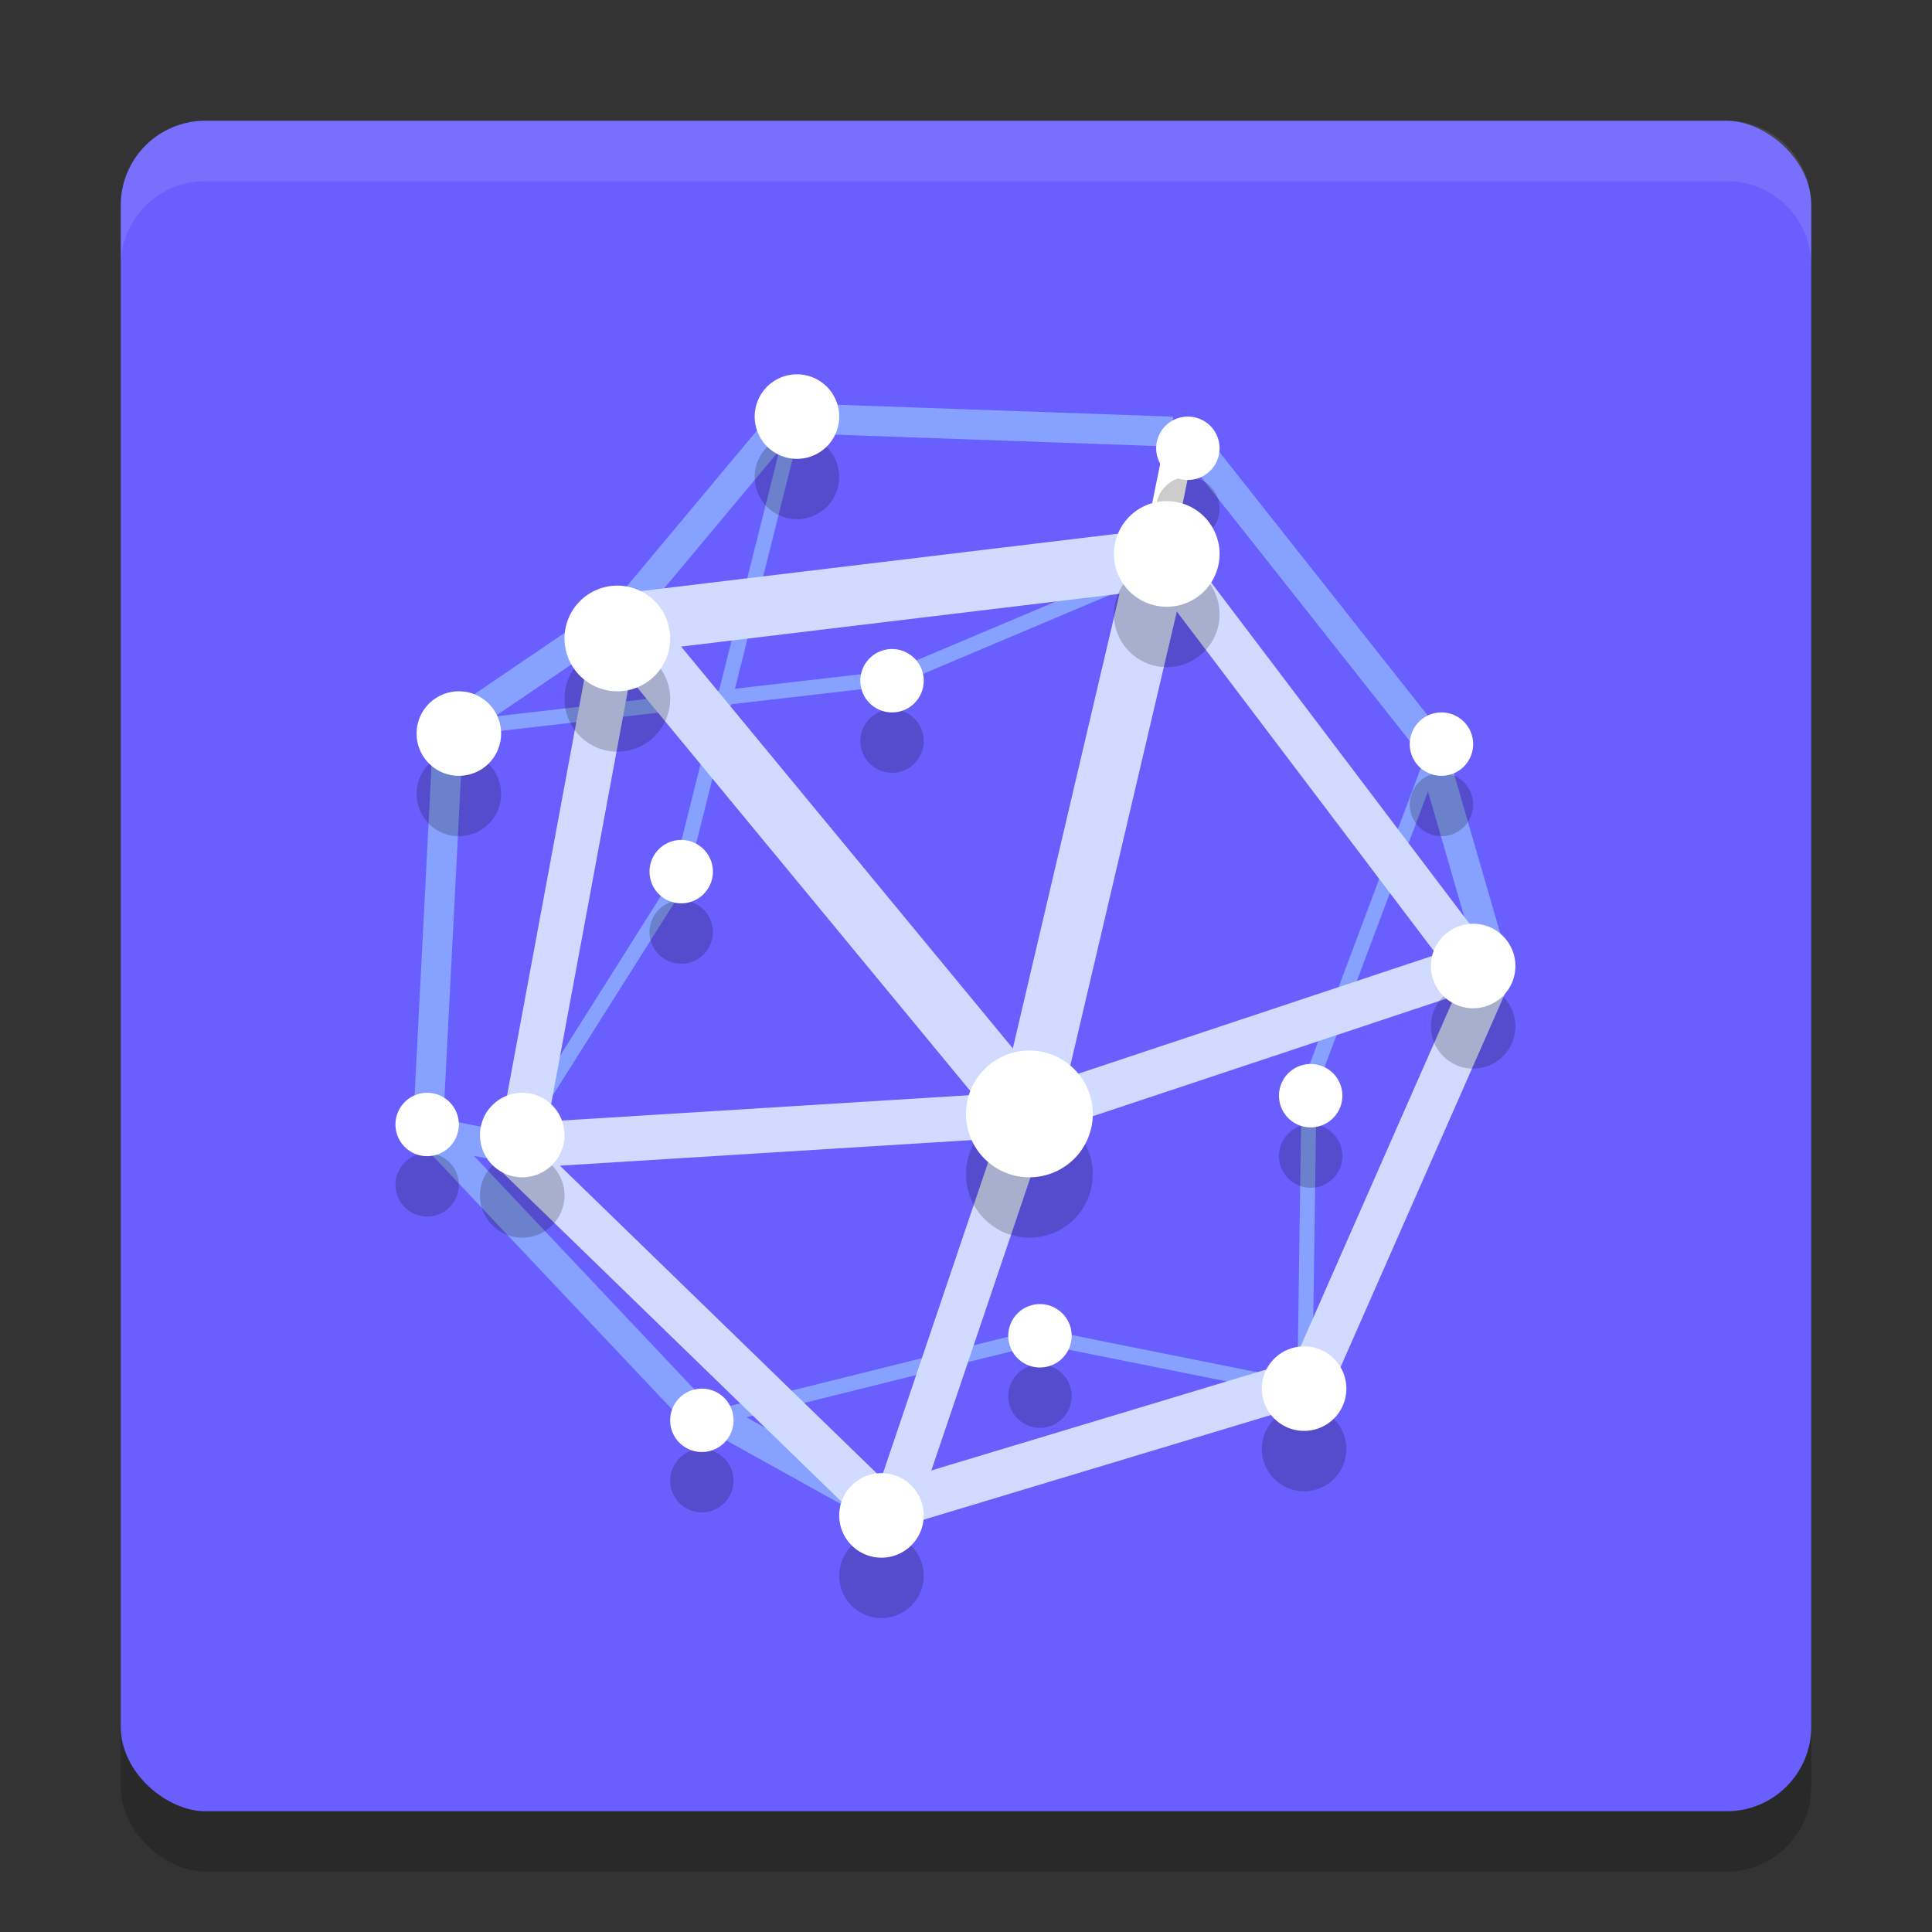 <svg xmlns="http://www.w3.org/2000/svg" width="32" height="32" version="1">
 <rect width="100%" height="100%" fill="#333333" stroke="none"/>
 <rect style="opacity:0.2" width="28" height="28" x="-31" y="-30" rx="1.4" ry="1.4" transform="matrix(0,-1,-1,0,0,0)"/>
 <rect width="28" height="28" x="-30" y="-30" rx="1.4" ry="1.4" transform="matrix(0,-1,-1,0,0,0)" style="fill:#695fff"/>
 <path d="M 24.793,16.158 23.694,12.364" style="fill:none;stroke:#86a1ff;stroke-width:0.496"/>
 <path d="m 21.641,18.116 2.138,-5.699" style="fill:none;stroke:#86a1ff;stroke-width:0.248"/>
 <path d="m 21.613,22.873 0.07,-4.887" style="fill:none;stroke:#86a1ff;stroke-width:0.248"/>
 <path d="M 17.232,22.135 21.613,23.013" style="fill:none;stroke:#86a1ff;stroke-width:0.248"/>
 <path d="M 14.53,24.963 11.549,23.307" style="fill:none;stroke:#86a1ff;stroke-width:0.496"/>
 <path d="m 11.619,23.532 5.613,-1.397" style="fill:none;stroke:#86a1ff;stroke-width:0.248"/>
 <path style="fill:none;stroke:#86a1ff;stroke-width:0.248" d="m 8.522,18.914 2.861,-4.532"/>
 <path d="M 7.514,12.031 10.171,10.225" style="fill:none;stroke:#86a1ff;stroke-width:0.496"/>
 <path d="M 10.257,10.248 12.82,7.179" style="fill:none;stroke:#86a1ff;stroke-width:0.496"/>
 <path d="M 14.812,11.228 19.258,9.35" style="fill:none;stroke:#86a1ff;stroke-width:0.248"/>
 <path style="fill:none;stroke:#86a1ff;stroke-width:0.248" d="M 13.181,6.883 11.299,14.382"/>
 <path d="M 7.34,12.091 14.812,11.228" style="fill:none;stroke:#86a1ff;stroke-width:0.248"/>
 <path d="M 19.242,9.024 17.03,18.452" style="fill:none;stroke:#d1dbff;stroke-width:0.992"/>
 <path d="M 19.132,9.265 10.274,10.331" style="fill:none;stroke:#d1dbff;stroke-width:0.992"/>
 <path d="M 17.03,18.452 10.282,10.278" style="fill:none;stroke:#d1dbff;stroke-width:0.992"/>
 <path d="m 17.03,18.452 -2.276,6.729" style="fill:none;stroke:#d1dbff;stroke-width:0.744"/>
 <path d="M 8.621,18.984 10.257,10.165" style="fill:none;stroke:#d1dbff;stroke-width:0.744"/>
 <path d="M 14.626,25.023 8.579,19.151" style="fill:none;stroke:#d1dbff;stroke-width:0.744"/>
 <path d="M 21.695,22.854 14.6,24.993" style="fill:none;stroke:#d1dbff;stroke-width:0.744"/>
 <path d="m 24.642,16.181 -2.947,6.696" style="fill:none;stroke:#d1dbff;stroke-width:0.744"/>
 <path d="M 17.03,18.452 24.4,16" style="fill:none;stroke:#d1dbff;stroke-width:0.744"/>
 <path d="m 19.259,9.205 5.264,6.953" style="fill:none;stroke:#d1dbff;stroke-width:0.744"/>
 <path d="M 8.474,18.984 17.03,18.452" style="fill:none;stroke:#d1dbff;stroke-width:0.744"/>
 <path d="m 6.958,18.561 4.437,4.701" style="fill:none;stroke:#86a1ff;stroke-width:0.496"/>
 <path d="M 7.426,12.092 7.094,18.561" style="fill:none;stroke:#86a1ff;stroke-width:0.496"/>
 <path d="m 12.818,6.915 6.601,0.234" style="fill:none;stroke:#86a1ff;stroke-width:0.496"/>
 <path d="M 23.779,12.417 19.597,7.127" style="fill:none;stroke:#86a1ff;stroke-width:0.496"/>
 <path d="M 19.18,9.107 19.572,7.179" style="fill:none;stroke:#ffffff;stroke-width:0.496"/>
 <path d="M 8.704,19.06 6.975,18.72" style="fill:none;stroke:#86a1ff;stroke-width:0.496"/>
 <path d="m 13.2,7.2 a 0.7,0.7 0 0 0 -0.7,0.7 0.7,0.7 0 0 0 0.7,0.7 0.7,0.7 0 0 0 0.7,-0.7 0.7,0.7 0 0 0 -0.7,-0.7 z m 6.475,0.7 A 0.525,0.525 0 0 0 19.15,8.425 0.525,0.525 0 0 0 19.675,8.95 0.525,0.525 0 0 0 20.2,8.425 0.525,0.525 0 0 0 19.675,7.9 Z m -0.35,1.4 A 0.875,0.875 0 0 0 18.45,10.175 0.875,0.875 0 0 0 19.325,11.05 0.875,0.875 0 0 0 20.2,10.175 0.875,0.875 0 0 0 19.325,9.3 Z m -9.1,1.4 A 0.875,0.875 0 0 0 9.35,11.575 0.875,0.875 0 0 0 10.225,12.45 0.875,0.875 0 0 0 11.1,11.575 0.875,0.875 0 0 0 10.225,10.7 Z m 4.55,1.05 A 0.525,0.525 0 0 0 14.25,12.275 0.525,0.525 0 0 0 14.775,12.8 0.525,0.525 0 0 0 15.3,12.275 0.525,0.525 0 0 0 14.775,11.75 Z M 7.6,12.45 a 0.7,0.7 0 0 0 -0.7,0.7 0.7,0.7 0 0 0 0.7,0.7 0.7,0.7 0 0 0 0.7,-0.7 0.7,0.7 0 0 0 -0.7,-0.7 z M 23.875,12.8 A 0.525,0.525 0 0 0 23.35,13.325 0.525,0.525 0 0 0 23.875,13.85 0.525,0.525 0 0 0 24.4,13.325 0.525,0.525 0 0 0 23.875,12.8 Z m -12.592,2.112 a 0.525,0.525 0 0 0 -0.525,0.525 0.525,0.525 0 0 0 0.525,0.525 0.525,0.525 0 0 0 0.525,-0.525 0.525,0.525 0 0 0 -0.525,-0.525 z M 24.4,16.3 a 0.7,0.7 0 0 0 -0.7,0.7 0.7,0.7 0 0 0 0.7,0.7 0.7,0.7 0 0 0 0.7,-0.7 0.7,0.7 0 0 0 -0.7,-0.7 z m -7.35,2.1 A 1.05,1.05 0 0 0 16,19.45 1.05,1.05 0 0 0 17.05,20.5 1.05,1.05 0 0 0 18.1,19.45 1.05,1.05 0 0 0 17.05,18.4 Z m 4.659,0.223 a 0.525,0.525 0 0 0 -0.525,0.525 0.525,0.525 0 0 0 0.525,0.525 0.525,0.525 0 0 0 0.525,-0.525 0.525,0.525 0 0 0 -0.525,-0.525 z M 7.075,19.1 A 0.525,0.525 0 0 0 6.55,19.625 0.525,0.525 0 0 0 7.075,20.15 0.525,0.525 0 0 0 7.6,19.625 0.525,0.525 0 0 0 7.075,19.1 Z m 1.575,0 a 0.7,0.7 0 0 0 -0.7,0.7 0.7,0.7 0 0 0 0.7,0.7 0.7,0.7 0 0 0 0.7,-0.7 0.7,0.7 0 0 0 -0.7,-0.7 z m 8.575,3.5 A 0.525,0.525 0 0 0 16.7,23.125 0.525,0.525 0 0 0 17.225,23.65 0.525,0.525 0 0 0 17.75,23.125 0.525,0.525 0 0 0 17.225,22.6 Z M 21.6,23.3 A 0.7,0.7 0 0 0 20.9,24 0.7,0.7 0 0 0 21.6,24.7 0.7,0.7 0 0 0 22.3,24 0.7,0.7 0 0 0 21.6,23.3 Z M 11.625,24 A 0.525,0.525 0 0 0 11.1,24.525 0.525,0.525 0 0 0 11.625,25.05 0.525,0.525 0 0 0 12.15,24.525 0.525,0.525 0 0 0 11.625,24 Z m 2.975,1.4 a 0.7,0.7 0 0 0 -0.7,0.7 0.7,0.7 0 0 0 0.7,0.7 0.7,0.7 0 0 0 0.7,-0.7 0.7,0.7 0 0 0 -0.7,-0.7 z" style="opacity:0.2"/>
 <path style="fill:#ffffff" d="m 13.2,6.2 a 0.7,0.7 0 0 0 -0.7,0.7 0.7,0.7 0 0 0 0.7,0.7 0.7,0.7 0 0 0 0.7,-0.7 0.7,0.7 0 0 0 -0.7,-0.7 z m 6.475,0.7 A 0.525,0.525 0 0 0 19.15,7.425 0.525,0.525 0 0 0 19.675,7.95 0.525,0.525 0 0 0 20.2,7.425 0.525,0.525 0 0 0 19.675,6.9 Z m -0.35,1.4 A 0.875,0.875 0 0 0 18.45,9.175 0.875,0.875 0 0 0 19.325,10.05 0.875,0.875 0 0 0 20.2,9.175 0.875,0.875 0 0 0 19.325,8.3 Z m -9.1,1.4 A 0.875,0.875 0 0 0 9.35,10.575 0.875,0.875 0 0 0 10.225,11.45 0.875,0.875 0 0 0 11.1,10.575 0.875,0.875 0 0 0 10.225,9.7 Z m 4.55,1.05 A 0.525,0.525 0 0 0 14.25,11.275 0.525,0.525 0 0 0 14.775,11.8 0.525,0.525 0 0 0 15.3,11.275 0.525,0.525 0 0 0 14.775,10.75 Z M 7.6,11.45 a 0.7,0.7 0 0 0 -0.7,0.7 0.7,0.7 0 0 0 0.7,0.7 0.7,0.7 0 0 0 0.7,-0.7 0.7,0.7 0 0 0 -0.7,-0.7 z M 23.875,11.8 A 0.525,0.525 0 0 0 23.35,12.325 0.525,0.525 0 0 0 23.875,12.85 0.525,0.525 0 0 0 24.4,12.325 0.525,0.525 0 0 0 23.875,11.8 Z m -12.592,2.112 a 0.525,0.525 0 0 0 -0.525,0.525 0.525,0.525 0 0 0 0.525,0.525 0.525,0.525 0 0 0 0.525,-0.525 0.525,0.525 0 0 0 -0.525,-0.525 z M 24.4,15.3 a 0.7,0.7 0 0 0 -0.7,0.7 0.7,0.7 0 0 0 0.7,0.7 0.7,0.7 0 0 0 0.7,-0.7 0.7,0.7 0 0 0 -0.7,-0.7 z m -7.35,2.1 A 1.05,1.05 0 0 0 16,18.45 1.05,1.05 0 0 0 17.05,19.5 1.05,1.05 0 0 0 18.1,18.45 1.05,1.05 0 0 0 17.05,17.4 Z m 4.659,0.223 a 0.525,0.525 0 0 0 -0.525,0.525 0.525,0.525 0 0 0 0.525,0.525 0.525,0.525 0 0 0 0.525,-0.525 0.525,0.525 0 0 0 -0.525,-0.525 z M 7.075,18.1 A 0.525,0.525 0 0 0 6.55,18.625 0.525,0.525 0 0 0 7.075,19.15 0.525,0.525 0 0 0 7.6,18.625 0.525,0.525 0 0 0 7.075,18.1 Z m 1.575,0 a 0.7,0.7 0 0 0 -0.7,0.7 0.7,0.7 0 0 0 0.7,0.7 0.7,0.7 0 0 0 0.7,-0.7 0.7,0.7 0 0 0 -0.7,-0.7 z m 8.575,3.5 A 0.525,0.525 0 0 0 16.7,22.125 0.525,0.525 0 0 0 17.225,22.65 0.525,0.525 0 0 0 17.75,22.125 0.525,0.525 0 0 0 17.225,21.6 Z M 21.6,22.3 A 0.7,0.7 0 0 0 20.9,23 0.7,0.7 0 0 0 21.6,23.7 0.7,0.7 0 0 0 22.3,23 0.7,0.7 0 0 0 21.6,22.3 Z M 11.625,23 A 0.525,0.525 0 0 0 11.1,23.525 0.525,0.525 0 0 0 11.625,24.05 0.525,0.525 0 0 0 12.15,23.525 0.525,0.525 0 0 0 11.625,23 Z m 2.975,1.4 a 0.7,0.7 0 0 0 -0.7,0.7 0.7,0.7 0 0 0 0.7,0.7 0.7,0.7 0 0 0 0.7,-0.7 0.7,0.7 0 0 0 -0.7,-0.7 z"/>
 <path style="fill:#ffffff;opacity:0.1" d="M 3.4 2 C 2.625 2 2 2.625 2 3.4 L 2 4.4 C 2 3.625 2.625 3 3.4 3 L 28.6 3 C 29.375 3 30 3.625 30 4.4 L 30 3.4 C 30 2.625 29.375 2 28.6 2 L 3.4 2 z"/>
</svg>

